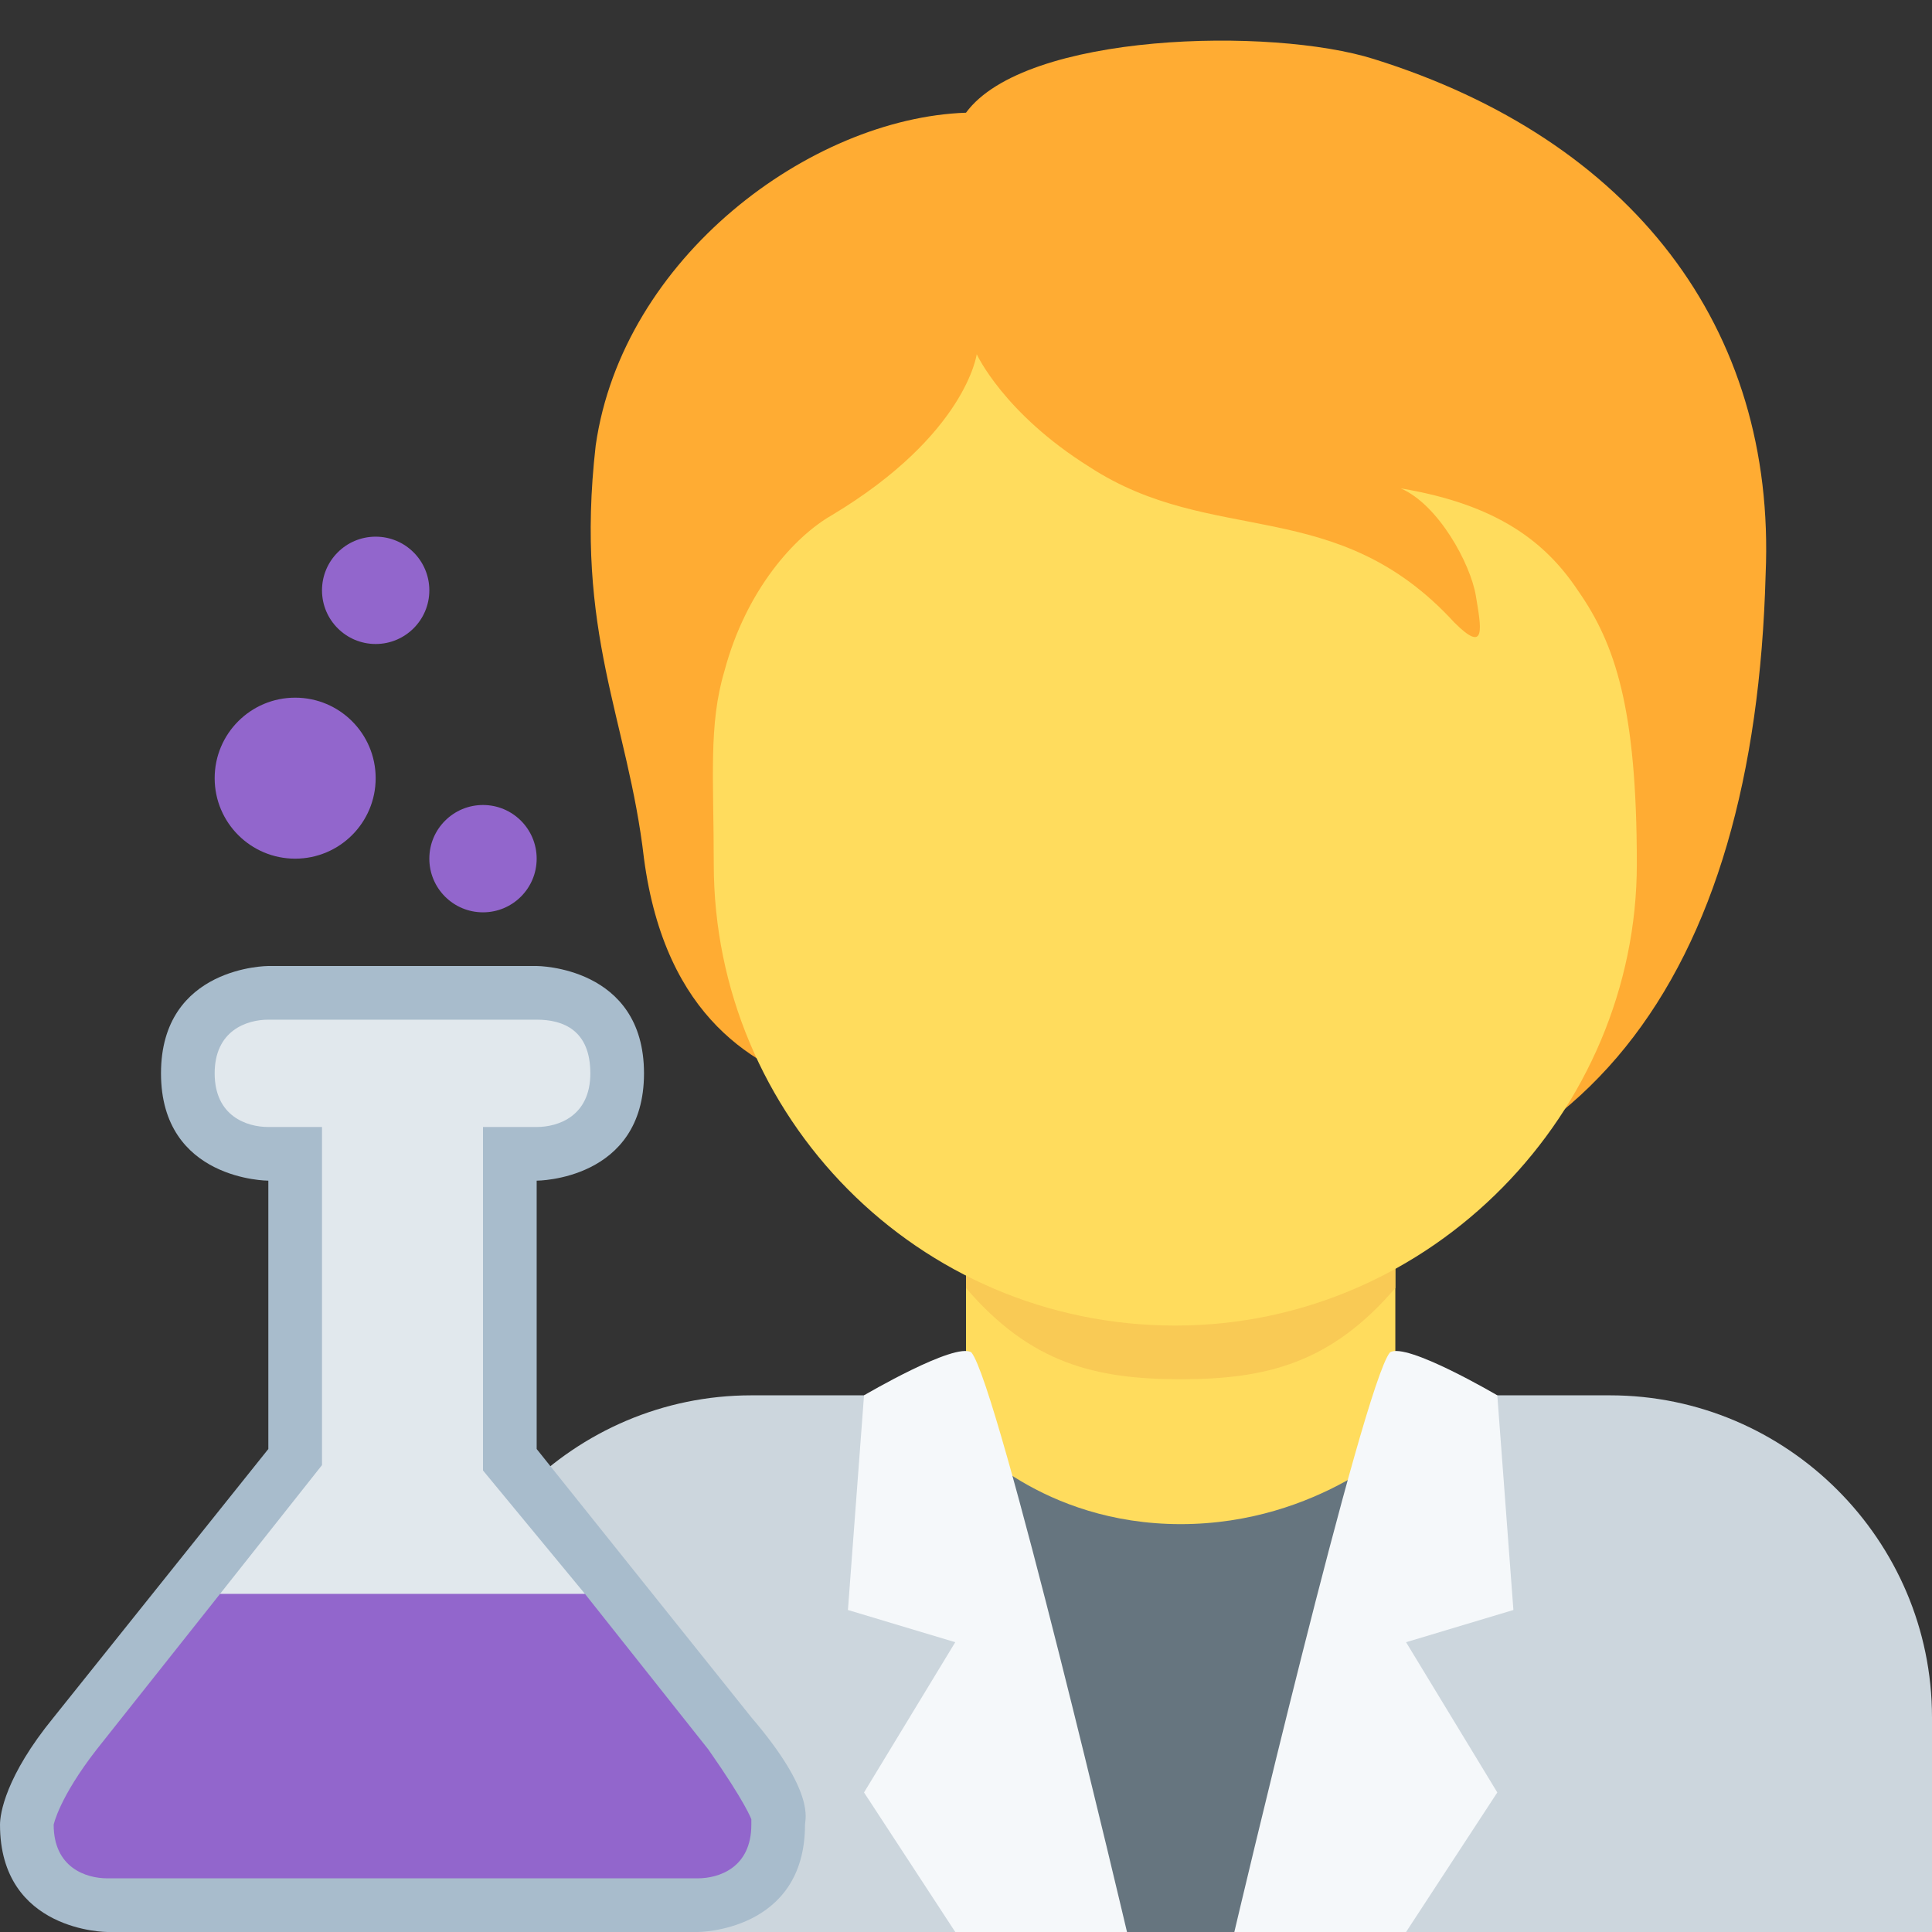 <?xml version="1.0" encoding="utf-8"?>
<!-- Generator: Adobe Illustrator 24.1.0, SVG Export Plug-In . SVG Version: 6.00 Build 0)  -->
<svg version="1.1" id="Layer_1" xmlns="http://www.w3.org/2000/svg" xmlns:xlink="http://www.w3.org/1999/xlink" x="0px" y="0px"
	 viewBox="0 0 36 36" style="enable-background:new 0 0 36 36;" xml:space="preserve">
<rect x="0" y="0" width="36" height="36" fill="#333333" stroke="none"/>
<style type="text/css">
	.st0{fill:#CCD6DD;}
	.st1{fill:#FFDC5D;}
	.st2{fill:#F9CA55;}
	.st3{fill:#FFAC33;}
	.st4{fill:#66757F;}
	.st5{fill:#F5F8FA;}
	.st6{fill:#9266CC;}
	.st7{fill:#A8BCCC;}
	.st8{fill:#E1E8ED;}
</style>
<path class="st0" d="M36,36v-4c0-3.3-2.7-6-6-6H14c-3.3,0-6,2.7-6,6v4H36z"/>
<path class="st1" d="M18,27l4,4l4-4v-5h-8V27z"/>
<path class="st2" d="M18,24c1.2,1.4,2.4,1.7,4,1.7c1.6,0,2.8-0.3,4-1.7v-4h-8V24z"/>
<path class="st3" d="M25.6,1.1c-1.9-0.6-6.5-0.5-7.6,1c-2.9,0.1-6.4,2.7-6.9,6.2c-0.4,3.5,0.6,5.1,0.9,7.7c0.4,3,2.1,3.9,3.4,4.3
	c1.9,2.5,3.9,2.4,7.4,2.4c6.7,0,9.9-4.5,10.1-12C33.1,6.1,30.4,2.6,25.6,1.1z"/>
<path class="st1" d="M29.4,11c-0.6-0.9-1.5-1.6-3.3-1.9c0.7,0.3,1.3,1.4,1.4,2c0.1,0.6,0.2,1.1-0.4,0.5c-2.2-2.4-4.5-1.4-6.8-2.9
	c-1.6-1-2.1-2.1-2.1-2.1s-0.2,1.5-2.7,3c-0.7,0.4-1.6,1.4-2,2.9c-0.3,1-0.2,2-0.2,3.6c0,4.7,3.8,8.6,8.6,8.6s8.6-4,8.6-8.6
	C30.5,13.2,30.1,12,29.4,11z"/>
<path class="st4" d="M19.1,36L18,26.8c0,0,1.4,1.6,4,1.6s4.2-1.6,4.2-1.6L25,36H19.1z"/>
<path class="st5" d="M18.1,25.2C18.6,25.8,21,36,21,36h-3.2l-1.7-2.6l1.7-2.8l-2-0.6l0.3-4C16.1,26,17.8,25,18.1,25.2 M25.9,25.2
	C25.4,25.8,23,36,23,36h3.2l1.7-2.6l-1.7-2.8l2-0.6l-0.3-4C27.9,26,26.2,25,25.9,25.2"/>
<circle class="st6" cx="7" cy="11" r="1"/>
<circle class="st6" cx="9" cy="16" r="1"/>
<circle class="st6" cx="5.5" cy="14.5" r="1.5"/>
<path class="st7" d="M10,18H5c0,0-2,0-2,2s2,2,2,2v5l-4,5c-0.9,1.1-1,1.8-1,2c0,2,2,2,2,2h11c0,0,2,0,2-2c0-0.1,0.2-0.6-1-2l-4-5v-5
	c0,0,2,0,2-2S10,18,10,18z"/>
<path class="st8" d="M9,27.4V21h1c0.4,0,1-0.2,1-1c0-0.8-0.5-1-1-1H5c-0.4,0-1,0.2-1,1s0.6,1,1,1l1,0l0,6.3l-1.9,2.4l3.4,3.5
	l3.4-3.5L9,27.4z"/>
<path class="st6" d="M1,34c0,0.8,0.6,1,1,1h11c0.4,0,1-0.2,1-1v0l0-0.1c0,0-0.1-0.3-0.8-1.3l-2.3-2.9H4.1l-2.3,2.9
	C1.1,33.5,1,34,1,34z"/>
</svg>
